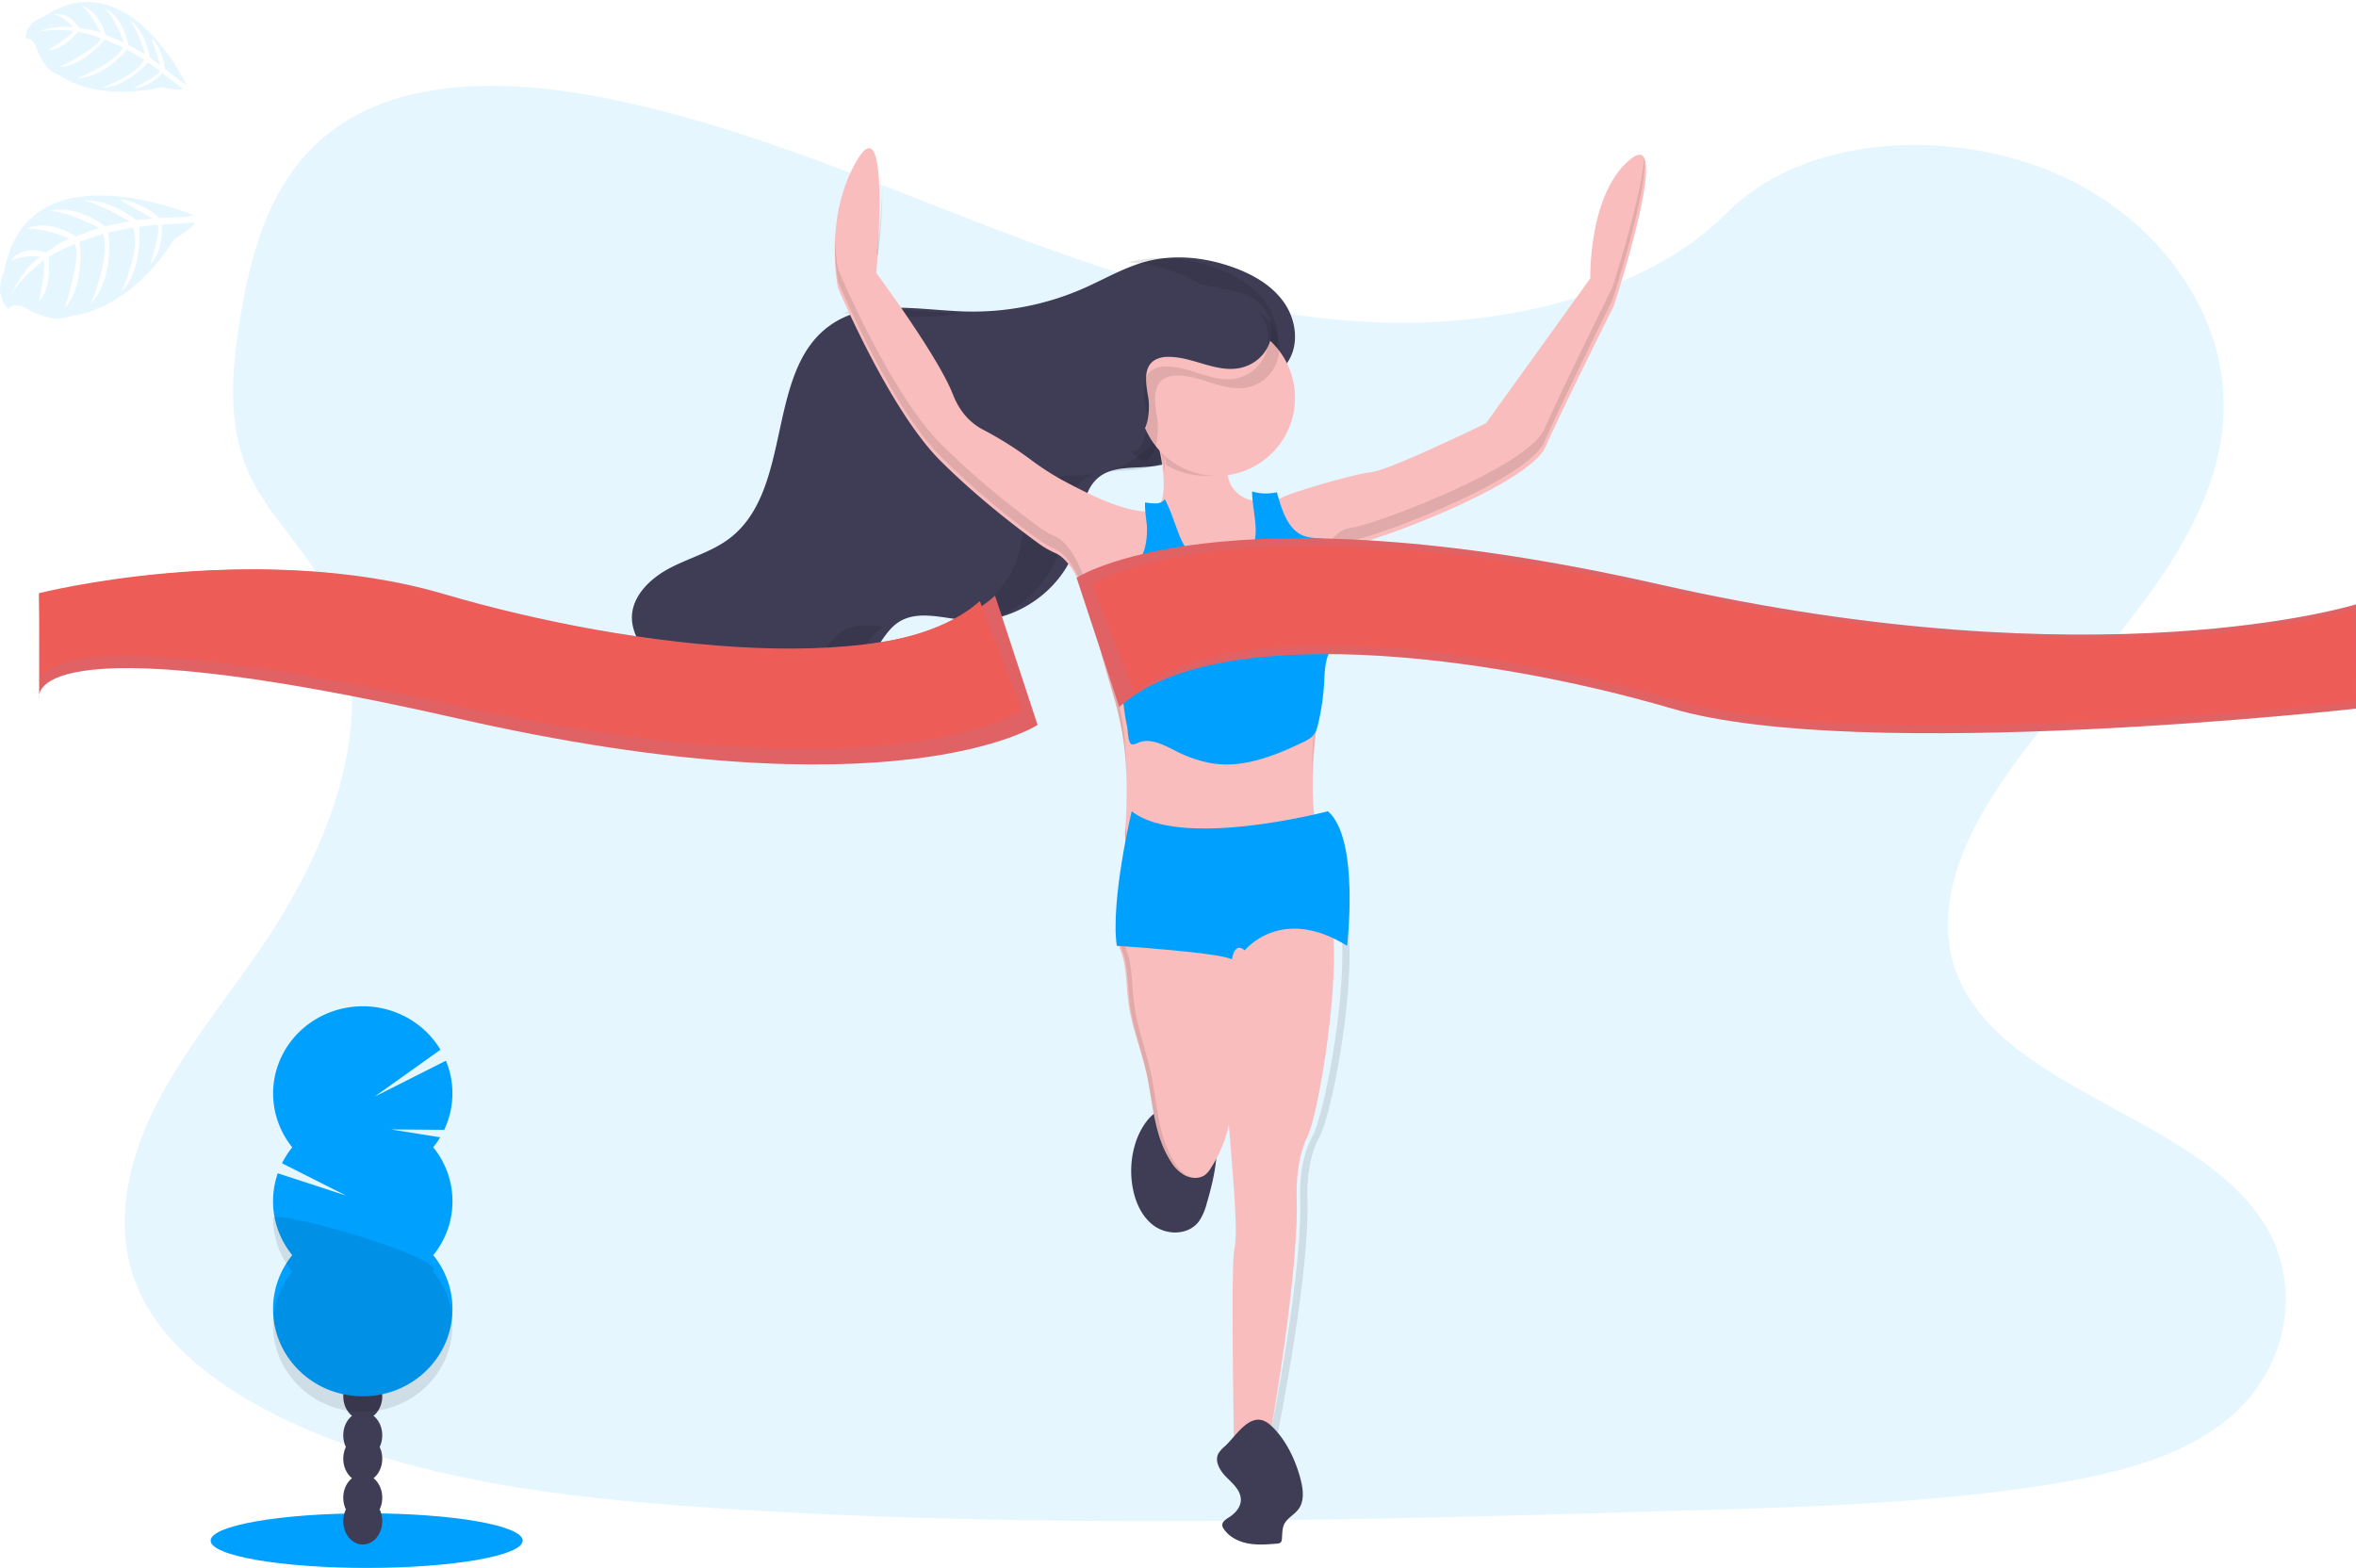 <svg xmlns="http://www.w3.org/2000/svg" width="302" height="201" viewBox="0 0 302 201">
    <g fill="none" fill-rule="nonzero">
        <path fill="#00A0FF" d="M176.929 41.337c-17.758-.626-34.671-6.315-50.81-12.527-16.14-6.211-32.147-13.123-49.48-16.42-11.148-2.122-23.898-2.422-32.879 3.51-8.645 5.718-11.439 15.563-12.94 24.707-1.13 6.88-1.794 14.118 1.301 20.558 2.151 4.472 5.965 8.23 8.605 12.513 9.183 14.902 2.691 33.278-7.258 47.828-4.664 6.827-10.083 13.344-13.686 20.604-3.603 7.26-5.268 15.59-2.115 23.003 3.122 7.353 10.566 12.865 18.63 16.745 16.378 7.881 35.67 10.139 54.495 11.416 41.66 2.83 83.538 1.604 125.307.379 15.459-.455 30.983-.915 46.19-3.287 8.445-1.318 17.162-3.41 23.295-8.456 7.781-6.408 9.71-17.26 4.494-25.293-8.747-13.477-32.926-16.824-39.047-31.29-3.364-7.96.09-16.83 4.982-24.212 10.493-15.839 28.078-29.735 29.003-47.842.636-12.434-7.818-24.887-20.89-30.772-13.699-6.168-32.7-5.392-42.803 4.817-10.42 10.5-28.714 14.545-44.394 14.02z" opacity=".1"/>
        <ellipse cx="47" cy="197.5" fill="#00A0FF" rx="20" ry="3.5"/>
        <ellipse cx="46.5" cy="195" fill="#3F3D56" rx="2.5" ry="3"/>
        <ellipse cx="46.5" cy="192" fill="#3F3D56" rx="2.5" ry="3"/>
        <ellipse cx="46.5" cy="187" fill="#3F3D56" rx="2.5" ry="3"/>
        <ellipse cx="46.5" cy="184" fill="#3F3D56" rx="2.5" ry="3"/>
        <ellipse cx="46.5" cy="179" fill="#3F3D56" rx="2.5" ry="3"/>
        <ellipse cx="46.5" cy="177" fill="#3F3D56" rx="2.5" ry="3"/>
        <ellipse cx="46.5" cy="173" fill="#3F3D56" rx="2.5" ry="3"/>
        <path fill="#00A0FF" d="M55.53 147.074c.329-.405.628-.832.895-1.278l-6.309-1.008 6.822.05a10.906 10.906 0 0 0 .22-8.859l-9.151 4.617 8.45-6.024c-2.158-3.617-6.211-5.762-10.507-5.559-4.296.203-8.116 2.72-9.903 6.523-1.786 3.803-1.24 8.258 1.415 11.547a11.238 11.238 0 0 0-1.313 2.04l8.19 4.134-8.73-2.847c-1.248 3.578-.551 7.528 1.853 10.498-3.709 4.583-3.171 11.167 1.235 15.124 4.406 3.957 11.2 3.957 15.606 0 4.406-3.957 4.944-10.541 1.235-15.124a10.936 10.936 0 0 0 0-13.825l-.008-.009z"/>
        <path fill="#000" d="M35 156.163a10.82 10.82 0 0 0 2.462 6.865c-3.709 4.553-3.171 11.093 1.235 15.024 4.406 3.93 11.2 3.93 15.606 0 4.406-3.93 4.944-10.471 1.235-15.024C57.07 161.143 35 154.92 35 156.163z" opacity=".1"/>
        <path fill="#3F3D56" d="M145.032 150.99c.168 2.306 1.005 4.693 2.764 6.053 1.76 1.36 4.56 1.335 5.903-.493a7.219 7.219 0 0 0 .98-2.263c1.133-3.799 1.937-7.955.696-11.717-2.8-.193-6.045-1.59-8.146.865-1.697 2-2.392 4.889-2.197 7.555z"/>
        <path fill="#FABDBD" d="M158.722 127.925c-.407 3.098-1.1 6.183-1.028 9.302.027 1.204.17 2.397.172 3.606.006 3.14-.917 6.226-2.673 8.943-.184.319-.432.606-.73.847-.704.511-1.764.468-2.554.077a4.737 4.737 0 0 1-1.815-1.766c-2.212-3.4-2.275-7.53-3.151-11.385-.671-2.949-1.847-5.807-2.272-8.79-.276-1.92-.235-3.878-.674-5.775-.134-.573-.508-1.433-.754-2.278-.226-.753-.35-1.494-.12-2.003.473-1.041 2.02-.636 3.027-.572 3.546.235 7.106.227 10.65-.024.35-.024.749-.038.995.186.108.113.188.245.238.386.282.693.497 1.406.644 2.131.49 2.32.354 4.752.045 7.115z"/>
        <g fill="#000" opacity=".1">
            <path d="M156.779 118.155a.977.977 0 0 0-.518 0c-1.602.33-3.206.495-4.808.517 1.775.01 3.55-.163 5.326-.517zM152.21 150.697a4.6 4.6 0 0 1-1.712-1.765c-2.086-3.396-2.144-7.523-2.97-11.374-.633-2.946-1.742-5.802-2.142-8.782-.26-1.92-.222-3.875-.636-5.77-.126-.572-.479-1.432-.711-2.276-.213-.753-.33-1.493-.112-2 .19-.427.633-.701 1.12-.693-.709-.045-1.4.035-1.68.692-.219.508-.101 1.248.112 2.001.232.844.585 1.704.711 2.276.414 1.895.375 3.85.636 5.77.4 2.983 1.509 5.838 2.142 8.782.826 3.85.884 7.984 2.97 11.374a4.6 4.6 0 0 0 1.711 1.765c.447.235.96.333 1.467.282a2.676 2.676 0 0 1-.907-.282z"/>
        </g>
        <path fill="#FABDBD" d="M167.596 145.7c-1.652 3.318-1.377 8.018-1.377 8.018.275 11.059-4.13 34.282-4.13 34.282h-3.855s-.55-25.711 0-27.923c.55-2.212-.276-9.953-1.102-20.735-.614-8.018 1.058-15.283 1.955-18.47.309-1.107.524-1.712.524-1.712s6.333-9.4 9.912-4.976c.826 1.028 1.264 3.104 1.416 5.725.49 8.648-2.077 23.245-3.343 25.792z"/>
        <path fill="#000" d="M172.93 119.907c-.17-2.62-.659-4.7-1.598-5.725-.902-.985-1.96-1.283-3.055-1.153.849.125 1.61.538 2.122 1.153.933 1.028 1.427 3.104 1.598 5.725.554 8.648-2.345 23.246-3.776 25.793-1.866 3.317-1.555 8.017-1.555 8.017C166.976 164.777 162 188 162 188h.933s4.977-23.224 4.666-34.283c0 0-.311-4.7 1.555-8.017 1.431-2.547 4.33-17.145 3.777-25.793z" opacity=".1"/>
        <path fill="#3F3D56" d="M157.05 185.373c-.34.267-.633.588-.868.95-.544 1.029.227 2.259 1.053 3.077.825.82 1.82 1.696 1.82 2.862 0 .937-.707 1.74-1.499 2.24-.425.268-.959.608-.87 1.114.03.128.085.248.16.356.68 1.044 1.885 1.656 3.104 1.887 1.22.231 2.48.13 3.72.03a.748.748 0 0 0 .51-.176.695.695 0 0 0 .137-.42c.06-.645.021-1.327.304-1.909.394-.794 1.301-1.199 1.82-1.911.729-.974.628-2.329.352-3.513-.607-2.578-1.957-5.518-3.984-7.305-2.349-2.051-4.19 1.236-5.76 2.718zM165.036 46.458c1.528-2.258 1.131-5.414-.43-7.66-1.561-2.247-4.07-3.66-6.658-4.572-3.489-1.23-7.337-1.649-10.922-.726-2.854.734-5.417 2.269-8.106 3.454a35.216 35.216 0 0 1-15.14 2.978c-5.782-.16-12.116-1.624-16.966 1.5-8.88 5.708-4.93 21.245-13.33 27.61-2.265 1.715-5.116 2.465-7.635 3.789-2.52 1.323-4.908 3.627-4.848 6.448.028 1.353.63 2.644 1.37 3.79 3.149 4.934 9.037 7.987 14.934 7.93 5.896-.057 11.65-3.156 15.049-7.925.852-1.194 1.602-2.523 2.837-3.32 2.465-1.596 5.713-.478 8.655-.24 6.548.528 13.099-4.33 14.403-10.706.547-2.72.451-5.97 2.667-7.679 1.788-1.378 4.305-1.083 6.573-1.318 4.146-.425 7.42-2.978 9.67-6.313 1.033-1.529 1.153-3.356 2.561-4.56 1.517-1.324 3.864-.347 5.316-2.48z"/>
        <g fill="#000" opacity=".1">
            <path d="M116.422 40.632a34.543 34.543 0 0 0 7.156-.55c-.651.02-1.307.02-1.96 0-4.532-.125-9.402-1.064-13.629.067 2.79.027 5.674.406 8.433.483zM107.841 81.02c-1.233.807-1.982 2.155-2.832 3.365a19.208 19.208 0 0 1-10.793 7.467c.32.014.64.022.963.019 5.892-.058 11.632-3.2 15.025-8.035.85-1.21 1.6-2.558 2.833-3.364l.213-.132c-1.93-.266-3.825-.36-5.409.68zM162.376 38.944c-1.556-2.267-4.064-3.71-6.647-4.635-3.484-1.246-7.326-1.671-10.905-.735-.082.019-.161.043-.24.065 2.031.114 4.035.525 5.95 1.219 2.583.925 5.09 2.368 6.646 4.635 1.556 2.266 1.956 5.488.43 7.766-1.45 2.17-3.793 1.18-5.327 2.516-1.405 1.221-1.526 3.074-2.556 4.624-1.934 2.9-4.624 5.214-7.974 6.092 1.151-.137 2.365-.12 3.514-.241 4.14-.431 7.407-3.019 9.655-6.4 1.03-1.55 1.151-3.402 2.557-4.624 1.534-1.336 3.877-.345 5.326-2.516 1.529-2.289 1.132-5.5-.43-7.766zM140.074 60.799c-2.25.236-4.763-.06-6.562 1.336-2.212 1.732-2.106 5.027-2.664 7.785-.96 4.822-4.859 8.798-9.488 10.277l.326.03c6.537.536 13.078-4.39 14.38-10.853.547-2.758.45-6.053 2.663-7.785a4.93 4.93 0 0 1 1.698-.823c-.123.002-.235.022-.353.033z"/>
        </g>
        <path fill="#FABDBD" d="M206.855 39.228s-6.547 13.11-8.729 18.026c-2.182 4.916-22.096 12.29-24.824 12.563-.731.1-1.413.43-1.947.94-1.542 1.365-2.417 3.703-2.417 3.703s1.09 7.374-.273 19.664c-.027.238-.052.476-.074.705-1.19 11.695 1.301 14.453 1.301 14.453s-26.46 10.105-25.642-3.004c.257-4.127.219-7.142-.035-9.663a40.619 40.619 0 0 0-1.566-7.609c-.646-2.264-1.418-4.747-2.218-8.128a35.681 35.681 0 0 0-1.57-5.101c-1.365-3.39-2.729-4.485-3.509-4.84a11.789 11.789 0 0 1-2.095-1.18c-2.52-1.822-7.93-5.905-12.747-10.728-6.547-6.554-13.094-22.122-13.094-22.122s-1.91-9.013 2.455-16.387c4.365-7.374 2.455 14.475 2.455 14.475s7.91 10.652 9.82 15.568c.982 2.529 2.543 3.823 3.82 4.495a45.274 45.274 0 0 1 6.039 3.78 35.264 35.264 0 0 0 4.062 2.655c3.05 1.638 6.702 3.487 9.746 3.974.476.078.956.12 1.438.122.463.015.907-.187 1.2-.546.819-.964.8-3.04.611-4.747-.1-.884-.25-1.762-.447-2.63 0 0 8.866-5.598 8.593 1.23a7.64 7.64 0 0 0 .207 2.244 3.89 3.89 0 0 0 2.643 2.895 6.54 6.54 0 0 0 3.274.107c.337-.058.663-.17.966-.33.818-.547 9.002-3.005 11.457-3.278 2.455-.273 14.73-6.282 14.73-6.282l13.367-18.571s-.273-10.925 5.183-15.295c5.456-4.37-2.18 18.842-2.18 18.842z"/>
        <g fill="#000" opacity=".1">
            <path d="M168.488 92.85a55.44 55.44 0 0 0-.313 6.66c.027-1.453.122-3.112.313-5.008.022-.231.046-.47.073-.71.477-4.237.704-8.5.681-12.764-.042 3.713-.27 7.423-.68 11.113-.017.24-.052.479-.074.71zM148.937 56.886c-.251.108-.375.174-.375.174.365 1.177.605 2.373.72 3.577a12.482 12.482 0 0 0-.345-3.75zM112.553 32.728c.24-1.926.597-5.379.528-8.45-.083 4.106-.734 8.294-.734 8.294l.206.156zM144.214 105.714c0 .107 0 .215-.019.322-.817 13.207 25.592 3.027 25.592 3.027a4.498 4.498 0 0 1-.69-1.398c-3.977 1.43-23.965 8.084-24.883-1.95zM206.677 36.836s-6.534 13.207-8.712 18.16c-2.178 4.953-22.053 12.382-24.775 12.657-.73.101-1.41.432-1.944.946-1.538 1.376-2.412 3.731-2.412 3.731s.065.449.144 1.302c.305-.707 1.089-2.33 2.268-3.382a3.492 3.492 0 0 1 1.944-.946c2.722-.275 22.597-7.704 24.775-12.657 2.178-4.953 8.712-18.16 8.712-18.16s4.603-14.129 4.097-18.355c-.42 5.415-4.097 16.704-4.097 16.704zM144.16 94.65c-.278-2.6-.8-5.166-1.563-7.665-.645-2.281-1.416-4.782-2.214-8.189-.384-1.7-.89-3.368-1.513-4.994l-.055-.145c-1.361-3.415-2.722-4.518-3.5-4.876a11.736 11.736 0 0 1-2.092-1.189c-2.515-1.835-7.914-5.948-12.722-10.807-6.534-6.604-13.068-22.287-13.068-22.287a25.135 25.135 0 0 1-.403-4.012 26.8 26.8 0 0 0 .403 5.662s6.534 15.684 13.068 22.287c4.808 4.86 10.207 8.973 12.722 10.808.66.468 1.367.867 2.107 1.189.776.358 2.135 1.46 3.502 4.875a36.2 36.2 0 0 1 1.56 5.14c.797 3.407 1.568 5.908 2.213 8.189a41.259 41.259 0 0 1 1.563 7.665c.114 1.15.182 2.402.201 3.811a48.43 48.43 0 0 0-.21-5.462z"/>
        </g>
        <path fill="#00A0FF" d="M171.245 81.973a16.419 16.419 0 0 0-1.052 2.143c-.396 1.142-.4 2.385-.473 3.595a29.791 29.791 0 0 1-.746 5.037 5.713 5.713 0 0 1-.263.892 2.378 2.378 0 0 1-.308.544c-.14.177-.304.332-.488.46-.283.194-.58.362-.891.502-3.66 1.768-7.65 3.329-11.642 2.72a16.555 16.555 0 0 1-4.844-1.686c-1.446-.726-3.08-1.588-4.58-.985-.229.121-.477.201-.732.237a.674.674 0 0 1-.148-.014c-.494-.098-.494-1.822-.607-2.33-.43-1.953-.497-3.536-.754-5.232a17.667 17.667 0 0 0-.634-2.766c-1.051-3.29-1.369-6.799-1.369-10.247 0-.171-1.183 0-1.577-.016-.1 0-.155-.017-.132-.052a.539.539 0 0 1 .08-.092c.137-.116.298-.199.47-.242l.31-.096c1.624-.475 3.417-.674 4.631-1.857 1.262-1.221 1.577-3.17 1.522-4.955-.016-.574-.286-1.966-.242-3.122.458.079.921.12 1.386.123.446.014.873-.187 1.156-.544.439.878.818 1.787 1.136 2.72.446 1.136.788 2.333 1.443 3.36 1.051 1.676 2.99 2.777 4.92 2.608 1.93-.168 3.725-1.702 4.069-3.67.302-1.728-.4-4.213-.384-6.008a6.105 6.105 0 0 0 3.154.106c.045.11.082.224.113.34.592 2.1 1.38 4.509 3.365 5.254 1.283.479 2.8.12 3.985.816a2.97 2.97 0 0 1 .96.944c.486.831.775 1.77.843 2.74a15.654 15.654 0 0 1-1.677 8.773z"/>
        <path fill="#000" d="M158 60.403c-2.822 1.021-5.994.72-8.542-.81a21.837 21.837 0 0 0-.458-2.521s9.067-5.369 8.788 1.178a6.885 6.885 0 0 0 .212 2.153z" opacity=".1"/>
        <circle cx="156" cy="51" r="10" fill="#FABDBD"/>
        <path fill="#F86D70" d="M138 74.064s18.192-11.943 74.696.853S302 77.477 302 77.477V90.84s-63.395 7.108-87.65 0c-24.256-7.11-58.784-11.21-70.876-.202L138 74.064z"/>
        <path fill="#000" d="M138 74.064s18.192-11.943 74.696.853S302 77.477 302 77.477V90.84s-63.395 7.108-87.65 0c-24.256-7.11-58.784-11.21-70.876-.202L138 74.064z" opacity=".1"/>
        <path fill="#ED5C57" d="M140 74.88s17.514-11.51 73.611.823c56.098 12.333 88.115 2.467 88.115 2.467L302 89.955s-62.392 6.852-86.473 0c-24.081-6.852-58.087-11.626-70.092-1.017L140 74.881z"/>
        <path fill="#F86D70" d="M133 92.936s-18.126 11.943-74.425-.853c-56.3-12.796-53.553-2.56-53.553-2.56V76.16s27.737-7.108 51.905 0c24.168 7.11 58.57 11.21 70.619.202L133 92.936z"/>
        <path fill="#000" d="M133 92.936s-18.126 11.943-74.425-.853c-56.3-12.796-53.553-2.56-53.553-2.56V76.16s27.737-7.108 51.905 0c24.168 7.11 58.57 11.21 70.619.202L133 92.936z" opacity=".1"/>
        <path fill="#ED5C57" d="M131 91.12s-17.417 11.51-73.205-.823C2.006 77.964 5.272 87.83 5.272 87.83L5 76.045s26.942-6.852 50.89 0 57.767 11.626 69.705 1.017L131 91.119z"/>
        <path fill="#3F3D56" d="M147.2 51.034c-.289-1.71-.732-3.865.772-4.844a3.327 3.327 0 0 1 1.784-.439c3.115-.03 6.091 2.034 9.146 1.431 1.986-.396 3.543-1.862 3.978-3.747.435-1.885-.332-3.838-1.961-4.989-1.202-.85-2.72-1.156-4.19-1.444-3.864-.757-7.898-1.51-11.714-.548-3.815.962-7.302 4.215-6.996 7.949.144 1.787 1.1 3.41 2.1 4.934.761 1.157 3.723 6.578 5.161 6.66 2.03.113 2.118-3.845 1.92-4.963z"/>
        <path fill="#00A0FF" d="M170.216 104s-18.862 4.97-25.149 0c0 0-2.734 11.4-1.914 17.246 0 0 13.395.877 14.762 1.754 0 0 .273-2.338 1.64-1.17 0 0 4.647-5.845 13.121-.584 0 0 1.64-13.738-2.46-17.246z"/>
        <path fill="#000" d="M161.945 40.406a5.647 5.647 0 0 0-.636-.406 5.25 5.25 0 0 1 1.006 5.066 5.124 5.124 0 0 1-3.8 3.43c-3.024.639-5.971-1.547-9.055-1.515a3.125 3.125 0 0 0-1.767.464c-1.489 1.036-1.052 3.318-.767 5.13.188 1.183.111 5.375-1.892 5.262H145c.55.682 1.064 1.143 1.46 1.16 1.998.114 2.08-4.063 1.893-5.262-.286-1.811-.722-4.092.767-5.129a3.125 3.125 0 0 1 1.766-.464c3.085-.032 6.032 2.154 9.056 1.515 1.966-.42 3.508-1.972 3.939-3.968a5.24 5.24 0 0 0-1.941-5.283h.005z" opacity=".1"/>
        <path fill="#00A0FF" d="M24.816 27.59S3.33 18.442.514 34.936c0 0-1.468 2.57.575 4.693 0 0 .44-1.138 2.517.04a10.73 10.73 0 0 0 2.345.963 5.215 5.215 0 0 0 3.34-.18s7.065-.387 13.008-9.745c0 0 2.546-1.595 2.675-2.19l-4.258.29s.324 3.156-1.437 5.05c0 0 1.566-4.896.813-5.035-.152-.03-2.25.253-2.25.253s.543 5.486-2.299 8.325c0 0 2.638-5.582 1.489-8.226l-3.141.613s.862 5.772-2.247 9.132c0 0 2.554-5.935 1.569-8.951L10.2 30.993s.727 5.65-1.873 8.436c0 0 2.27-7.16 1.2-8.145 0 0-2.706 1.11-3.287 1.745 0 0 .431 4.073-1.224 5.527 0 0 1.017-4.945.515-5.149 0 0-3.147 2.397-4.104 4.466 0 0 1.196-3.16 3.707-4.946 0 0-2.11-.36-3.736.533 0 0 1.09-2.098 4.498-1.103 0 0 2.525-1.769 3.031-1.745 0 0-3.224-1.455-5.554-1.277 0 0 2.497-1.455 6.344.977l3-1.1s-4.163-2.161-6.252-2.152c0 0 2.775-1.085 7.034 1.94l3.072-.637s-3.448-2.138-5.773-2.636c0 0 2.79-.445 6.66 2.49l2.104-.18s-2.546-1.516-3.316-1.885c-.77-.37-.736-.61-.736-.61a9.979 9.979 0 0 1 4.934 2.402s4.351-.084 4.371-.355zM23.886 10.837S16.355-5.147 5.546 2.183c0 0-2.29.61-2.27 2.792 0 0 .89-.378 1.452 1.322.21.604.496 1.184.852 1.727A4.173 4.173 0 0 0 7.62 9.65s4.359 3.448 13.054 1.536c0 0 2.381.47 2.79.217l-2.66-2.05s-1.56 1.849-3.655 1.94c0 0 3.641-1.8 3.275-2.264C20.351 8.935 18.966 8 18.966 8s-2.733 3.203-5.96 3.253c0 0 4.651-1.612 5.446-3.613L16.27 6.337s-2.708 3.519-6.394 3.701c0 0 4.796-1.826 5.894-3.955l-2.335-1.012s-2.713 3.392-5.78 3.52c0 0 5.309-2.64 5.226-3.718 0 0-2.205-.809-2.903-.762 0 0-2.006 2.387-3.797 2.32 0 0 3.346-2.111 3.162-2.479 0 0-3.179-.35-4.89.261 0 0 2.458-1.064 4.924-.715 0 0-1.036-1.286-2.48-1.643 0 0 1.804-.556 3.252 1.737 0 0 2.463.363 2.75.634 0 0-1.079-2.45-2.555-3.553 0 0 2.27.522 3.179 3.8l2.37.969s-1.24-3.305-2.487-4.378c0 0 2.234.856 3.051 4.67l2.154 1.25s-.837-2.922-1.921-4.378c0 0 1.884 1.203 2.525 4.769l1.334.991s-.653-2.123-.9-2.718c-.246-.595-.09-.705-.09-.705a7.16 7.16 0 0 1 1.558 3.833s2.616 2.196 2.77 2.06z" opacity=".1"/>
    </g>
</svg>
